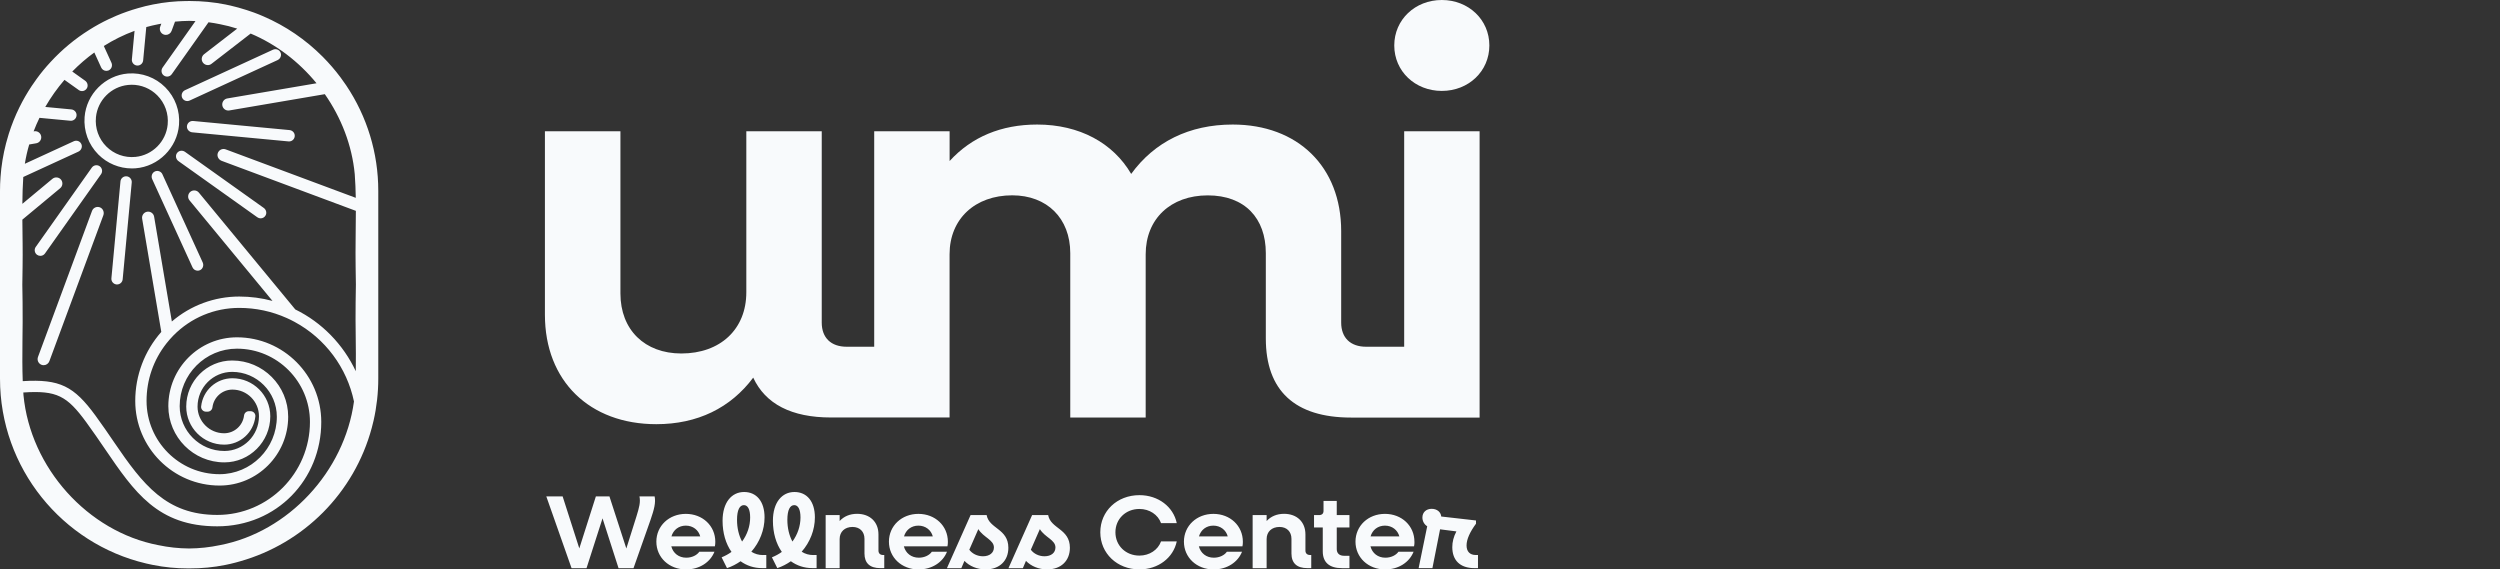 <svg width="180" height="41" viewBox="0 0 180 41" fill="none" xmlns="http://www.w3.org/2000/svg">
<rect x="0" y="0" width="180" height="41" fill="#333333" stroke="none"/>
<g clip-path="url(#clip0_569_16875)">
<path d="M24.925 6.146C24.797 5.955 24.661 5.762 24.52 5.574C24.129 5.05 23.697 4.55 23.237 4.087C22 2.846 20.566 1.869 18.974 1.181C18.75 1.083 18.521 0.99 18.294 0.907C17.949 0.781 17.599 0.669 17.246 0.57C17.227 0.564 17.208 0.559 17.189 0.553C17.129 0.537 17.069 0.522 17.009 0.506C16.748 0.436 16.485 0.373 16.218 0.32C15.385 0.156 14.541 0.074 13.7 0.074C13.673 0.074 13.646 0.074 13.619 0.074C13.543 0.074 13.466 0.074 13.391 0.075C12.599 0.083 11.805 0.164 11.019 0.322C10.653 0.393 10.292 0.482 9.935 0.587C9.411 0.736 8.891 0.917 8.387 1.129C8.211 1.201 8.03 1.283 7.818 1.384C7.341 1.61 6.87 1.87 6.417 2.156C5.397 2.796 4.466 3.57 3.651 4.453C3.287 4.843 2.945 5.258 2.635 5.687C2.514 5.85 2.393 6.023 2.277 6.2C1.954 6.685 1.657 7.201 1.394 7.736C1.093 8.346 0.836 8.988 0.63 9.64C0.558 9.868 0.493 10.095 0.436 10.317C0.229 11.114 0.095 11.933 0.037 12.752C0.012 13.081 0 13.414 0 13.74V27.26C0 33.718 4.488 39.145 10.5 40.564C10.508 40.567 10.518 40.568 10.526 40.571C10.658 40.602 10.79 40.631 10.922 40.657C10.954 40.663 10.985 40.671 11.018 40.677C11.846 40.843 12.683 40.925 13.518 40.925C13.552 40.925 13.585 40.925 13.617 40.925C13.634 40.925 13.65 40.925 13.666 40.925C14.518 40.927 15.373 40.847 16.217 40.677C16.458 40.631 16.695 40.573 16.932 40.512C16.97 40.503 17.008 40.492 17.046 40.482C17.136 40.458 17.225 40.433 17.313 40.407C21.837 39.119 25.5 35.524 26.769 30.797C26.815 30.627 26.858 30.457 26.896 30.29C27.122 29.3 27.236 28.28 27.236 27.26V13.74C27.236 11.028 26.437 8.401 24.925 6.146ZM5.668 6.485C5.737 6.534 5.819 6.56 5.903 6.56C6.054 6.56 6.193 6.477 6.264 6.342C6.359 6.161 6.301 5.932 6.128 5.81L5.203 5.15C5.693 4.649 6.226 4.19 6.791 3.778L7.287 4.865C7.353 5.01 7.499 5.103 7.657 5.103C7.744 5.103 7.829 5.076 7.899 5.022C8.055 4.909 8.106 4.694 8.022 4.512L7.475 3.312C8.172 2.872 8.914 2.505 9.687 2.221L9.495 4.272C9.485 4.381 9.517 4.487 9.587 4.572C9.656 4.656 9.754 4.708 9.863 4.719C10.088 4.739 10.285 4.573 10.307 4.35L10.532 1.949C10.818 1.87 11.105 1.801 11.398 1.745C11.47 1.73 11.542 1.718 11.616 1.704L11.535 1.922C11.494 2.031 11.498 2.151 11.546 2.257C11.594 2.363 11.681 2.445 11.791 2.486C11.839 2.503 11.891 2.513 11.944 2.513C12.124 2.513 12.288 2.398 12.354 2.227L12.601 1.558C12.941 1.524 13.28 1.505 13.62 1.502C13.773 1.502 13.924 1.509 14.075 1.517L11.711 4.859C11.592 5.028 11.606 5.251 11.744 5.392C11.823 5.47 11.926 5.515 12.035 5.515C12.167 5.515 12.291 5.451 12.367 5.342L15.013 1.603C15.29 1.64 15.566 1.685 15.84 1.743C16.261 1.824 16.673 1.931 17.079 2.061L14.696 3.902C14.603 3.974 14.543 4.077 14.528 4.193C14.513 4.309 14.545 4.423 14.616 4.516C14.696 4.619 14.816 4.682 14.946 4.686C15.049 4.692 15.148 4.658 15.227 4.596L18.047 2.416C19.884 3.19 21.517 4.44 22.79 5.995L16.364 7.088C16.128 7.129 15.968 7.356 16.007 7.593C16.043 7.805 16.224 7.958 16.438 7.958C16.463 7.958 16.488 7.957 16.511 7.952L23.387 6.78C24.569 8.474 25.345 10.457 25.542 12.543C25.584 13.11 25.606 13.676 25.616 14.244L16.248 10.754C16.133 10.712 16.005 10.719 15.894 10.776C15.785 10.833 15.704 10.935 15.672 11.055C15.616 11.269 15.743 11.5 15.96 11.581L25.622 15.181C25.622 16.526 25.583 17.873 25.605 19.212C25.609 19.638 25.616 20.066 25.624 20.495C25.616 20.925 25.609 21.352 25.605 21.777C25.578 23.422 25.646 25.077 25.616 26.727C24.721 24.813 23.184 23.218 21.261 22.28L14.32 13.87C14.168 13.683 13.893 13.657 13.704 13.811C13.615 13.886 13.559 13.992 13.548 14.109C13.537 14.226 13.572 14.339 13.647 14.428L19.619 21.666C18.841 21.457 18.038 21.351 17.226 21.351C15.441 21.351 13.728 21.987 12.373 23.147L11.097 15.603C11.078 15.487 11.015 15.387 10.92 15.319C10.825 15.251 10.709 15.225 10.593 15.244C10.356 15.284 10.195 15.511 10.235 15.749L11.613 23.898C10.402 25.273 9.738 27.035 9.738 28.866C9.738 32.227 12.461 34.96 15.81 34.96C18.533 34.96 20.749 32.737 20.749 30.004C20.749 27.772 18.94 25.956 16.717 25.956C14.893 25.956 13.409 27.445 13.409 29.276C13.409 30.787 14.633 32.014 16.137 32.014C17.295 32.014 18.262 31.142 18.386 29.986C18.397 29.891 18.366 29.794 18.3 29.722C18.235 29.648 18.14 29.606 18.042 29.606H17.915C17.741 29.606 17.594 29.739 17.572 29.915C17.485 30.645 16.868 31.195 16.135 31.195C15.081 31.195 14.223 30.334 14.223 29.276C14.223 27.897 15.341 26.775 16.715 26.775C18.49 26.775 19.932 28.224 19.932 30.004C19.932 32.286 18.082 34.142 15.808 34.142C12.909 34.142 10.552 31.775 10.552 28.866C10.552 27.351 11.046 25.92 11.982 24.728C12.14 24.528 12.309 24.336 12.484 24.156C13.749 22.875 15.433 22.169 17.225 22.169C18.419 22.169 19.574 22.416 20.655 22.902C20.844 22.986 21.028 23.078 21.202 23.172C23.427 24.37 24.98 26.485 25.486 28.906C24.8 33.95 20.762 38.305 15.836 39.25C15.103 39.406 14.36 39.485 13.615 39.491C12.87 39.485 12.126 39.406 11.394 39.25C6.318 38.276 2.187 33.684 1.69 28.448C1.686 28.386 1.683 28.322 1.679 28.259C4.092 28.1 4.818 28.496 6.219 30.412C6.7 31.07 7.133 31.704 7.551 32.317C9.677 35.433 11.355 37.895 15.642 37.895C19.929 37.895 23.131 34.525 23.131 30.381C23.131 27.021 20.407 24.287 17.058 24.287C14.335 24.287 12.12 26.511 12.12 29.244C12.12 31.476 13.929 33.291 16.153 33.291C17.976 33.291 19.461 31.801 19.461 29.971C19.461 28.462 18.236 27.234 16.733 27.234C15.574 27.234 14.606 28.105 14.482 29.261C14.471 29.357 14.502 29.453 14.568 29.524C14.633 29.598 14.729 29.64 14.827 29.64H14.953C15.128 29.64 15.275 29.506 15.296 29.331C15.384 28.601 16.002 28.051 16.734 28.051C17.788 28.051 18.646 28.912 18.646 29.97C18.646 31.349 17.528 32.471 16.154 32.471C14.38 32.471 12.937 31.022 12.937 29.242C12.937 26.96 14.786 25.104 17.06 25.104C19.959 25.104 22.316 27.471 22.316 30.379C22.316 34.071 19.323 37.075 15.644 37.075C11.964 37.075 10.292 34.885 8.225 31.854C7.801 31.233 7.364 30.592 6.877 29.927C5.322 27.802 4.309 27.279 1.637 27.442C1.566 25.553 1.657 23.659 1.626 21.776C1.622 21.351 1.615 20.924 1.607 20.493C1.615 20.064 1.622 19.637 1.626 19.21C1.645 18.082 1.619 16.949 1.61 15.814L4.334 13.55C4.52 13.396 4.545 13.119 4.392 12.931C4.238 12.748 3.961 12.722 3.776 12.874L1.61 14.676C1.615 14.03 1.634 13.386 1.676 12.743L5.642 10.919C5.838 10.829 5.939 10.604 5.872 10.408C5.834 10.299 5.752 10.209 5.647 10.164C5.541 10.12 5.421 10.121 5.316 10.168L1.788 11.792C1.864 11.322 1.969 10.857 2.103 10.403L2.608 10.317C2.723 10.296 2.824 10.234 2.891 10.137C2.958 10.042 2.984 9.926 2.965 9.812C2.945 9.696 2.883 9.595 2.787 9.527C2.692 9.459 2.576 9.433 2.462 9.452L2.42 9.459C2.546 9.128 2.688 8.803 2.842 8.484L5.067 8.694C5.198 8.706 5.322 8.656 5.407 8.56C5.486 8.473 5.523 8.361 5.511 8.243C5.492 8.05 5.333 7.896 5.131 7.877L3.259 7.7C3.658 7.008 4.122 6.354 4.642 5.75L5.663 6.477L5.668 6.485ZM9.494 12.128C9.584 12.128 9.672 12.124 9.762 12.117C11.411 11.988 12.754 10.642 12.889 8.989C12.971 7.984 12.61 7 11.902 6.288C11.194 5.575 10.213 5.216 9.212 5.293C7.564 5.426 6.223 6.772 6.091 8.425C6.012 9.429 6.372 10.412 7.078 11.122C7.721 11.768 8.59 12.127 9.494 12.127V12.128ZM6.908 8.438C7.031 7.215 8.004 6.239 9.223 6.116C9.312 6.106 9.4 6.102 9.487 6.102C10.175 6.102 10.833 6.373 11.323 6.865C11.876 7.42 12.149 8.189 12.072 8.973C11.951 10.197 10.976 11.175 9.755 11.297C8.974 11.375 8.209 11.101 7.656 10.547C7.103 9.991 6.83 9.223 6.909 8.439L6.908 8.438ZM9.485 13.14L8.832 20.11C8.812 20.322 8.638 20.481 8.426 20.481C8.414 20.481 8.402 20.481 8.388 20.48C8.164 20.458 7.999 20.259 8.021 20.034L8.673 13.063C8.693 12.839 8.892 12.674 9.117 12.694C9.34 12.716 9.506 12.915 9.485 13.14ZM2.574 17.778L6.611 12.068C6.674 11.98 6.768 11.92 6.875 11.902C6.983 11.884 7.091 11.909 7.179 11.971C7.363 12.102 7.405 12.358 7.276 12.542L3.238 18.25C3.162 18.358 3.038 18.422 2.906 18.422C2.822 18.422 2.74 18.396 2.67 18.347C2.487 18.216 2.444 17.96 2.574 17.776V17.778ZM13.089 6.955C13.047 6.768 13.146 6.573 13.327 6.49L19.658 3.578C19.763 3.53 19.883 3.529 19.989 3.574C20.095 3.619 20.177 3.708 20.214 3.817C20.28 4.013 20.18 4.237 19.983 4.328L13.655 7.239C13.601 7.264 13.544 7.276 13.485 7.276C13.293 7.276 13.13 7.144 13.086 6.955H13.089ZM13.906 8.711L20.84 9.365C21.042 9.384 21.201 9.538 21.22 9.731C21.231 9.85 21.195 9.963 21.116 10.049C21.039 10.134 20.929 10.184 20.814 10.184C20.802 10.184 20.79 10.184 20.776 10.182L13.846 9.528C13.631 9.508 13.461 9.33 13.459 9.121C13.459 9.006 13.507 8.895 13.591 8.818C13.676 8.74 13.79 8.702 13.905 8.711H13.906ZM12.988 10.862C13.1 10.837 13.218 10.862 13.312 10.927L18.991 14.971C19.164 15.095 19.222 15.324 19.126 15.504C19.055 15.639 18.916 15.722 18.765 15.722C18.68 15.722 18.599 15.696 18.529 15.645L12.852 11.602C12.676 11.477 12.619 11.239 12.721 11.058C12.779 10.957 12.875 10.885 12.988 10.86V10.862ZM11.693 12.547L14.594 18.895C14.689 19.103 14.607 19.351 14.413 19.447C14.355 19.476 14.294 19.49 14.232 19.49C14.072 19.49 13.927 19.396 13.861 19.251L10.959 12.9C10.873 12.712 10.932 12.488 11.095 12.377C11.196 12.309 11.319 12.29 11.434 12.323C11.55 12.355 11.644 12.437 11.695 12.546L11.693 12.547ZM7.439 15.505L3.554 26.008C3.49 26.18 3.327 26.294 3.144 26.294C3.093 26.294 3.041 26.285 2.992 26.267C2.766 26.183 2.651 25.931 2.734 25.703L6.626 15.185C6.668 15.069 6.758 14.977 6.873 14.931C6.987 14.884 7.116 14.89 7.228 14.944C7.427 15.041 7.52 15.289 7.439 15.505Z" fill="#F8FAFC"/>
</g>
<g clip-path="url(#clip1_569_16875)">
<path d="M39.333 35.739H40.509L41.71 39.485L42.903 35.739H43.879L45.096 39.491L45.83 37.163C46.024 36.533 46.126 36.153 46.041 35.739H47.133C47.224 36.189 47.102 36.667 46.83 37.455L45.613 40.908H44.535L43.382 37.32L42.23 40.908H41.152L39.333 35.739ZM51.502 39.006C51.502 37.858 50.587 36.999 49.38 36.999C48.173 36.999 47.258 37.861 47.258 38.999C47.258 40.137 48.173 41 49.397 41C50.356 41 51.138 40.485 51.44 39.727H50.349C50.179 39.973 49.822 40.154 49.411 40.154C48.87 40.154 48.465 39.832 48.333 39.337H51.471C51.495 39.249 51.502 39.104 51.502 39.009V39.006ZM48.343 38.622C48.482 38.15 48.87 37.845 49.38 37.845C49.89 37.845 50.295 38.16 50.417 38.622H48.34H48.343ZM54.932 39.964C54.623 39.964 54.344 39.882 54.096 39.724C54.701 39.035 55.048 38.15 55.048 37.251C55.048 36.097 54.466 35.424 53.576 35.424C52.685 35.424 52.025 36.166 52.025 37.497C52.025 38.373 52.256 39.154 52.668 39.737C52.45 39.895 52.212 40.023 51.957 40.128L52.345 40.905C52.702 40.787 53.025 40.613 53.321 40.41C53.756 40.724 54.279 40.905 54.878 40.905H55.174V39.96H54.936L54.932 39.964ZM53.429 38.989C53.198 38.563 53.066 38.022 53.066 37.432C53.066 36.707 53.259 36.369 53.562 36.369C53.841 36.369 54.011 36.677 54.011 37.255C54.011 37.884 53.803 38.484 53.429 38.993V38.989ZM58.557 39.964C58.247 39.964 57.968 39.882 57.72 39.724C58.325 39.035 58.672 38.15 58.672 37.251C58.672 36.097 58.091 35.424 57.2 35.424C56.309 35.424 55.65 36.166 55.65 37.497C55.65 38.373 55.881 39.154 56.292 39.737C56.075 39.895 55.837 40.023 55.578 40.128L55.966 40.905C56.323 40.787 56.646 40.613 56.942 40.41C57.377 40.724 57.904 40.905 58.499 40.905H58.795V39.96H58.553L58.557 39.964ZM57.054 38.989C56.823 38.563 56.69 38.022 56.69 37.432C56.69 36.707 56.884 36.369 57.186 36.369C57.465 36.369 57.635 36.677 57.635 37.255C57.635 37.884 57.424 38.484 57.054 38.993V38.989ZM59.447 37.087H60.454V37.514C60.763 37.176 61.198 36.995 61.708 36.995C62.637 36.995 63.249 37.579 63.249 38.478V39.639C63.249 39.842 63.371 39.96 63.582 39.96H63.667V40.905H63.381C62.63 40.905 62.242 40.544 62.242 39.849V38.793C62.242 38.275 61.902 37.94 61.382 37.94C60.824 37.94 60.454 38.284 60.454 38.809V40.908H59.447V37.087ZM68.247 39.006C68.247 37.858 67.332 36.999 66.125 36.999C64.918 36.999 64.003 37.861 64.003 38.999C64.003 40.137 64.918 41 66.139 41C67.101 41 67.883 40.485 68.182 39.727H67.091C66.921 39.973 66.564 40.154 66.156 40.154C65.615 40.154 65.21 39.832 65.078 39.337H68.216C68.24 39.249 68.247 39.104 68.247 39.009V39.006ZM65.088 38.622C65.227 38.15 65.615 37.845 66.125 37.845C66.635 37.845 67.04 38.16 67.162 38.622H65.088ZM71.035 37.087H69.882L68.179 40.908H69.216L69.44 40.383C69.797 40.757 70.344 40.997 70.967 40.997C71.98 40.997 72.602 40.361 72.602 39.439C72.602 38.061 71.215 38.075 71.038 37.087H71.035ZM70.773 40.052C70.368 40.052 69.998 39.865 69.79 39.58L70.44 38.097C70.81 38.698 71.562 38.868 71.562 39.416C71.562 39.806 71.245 40.052 70.773 40.052ZM75.465 37.087H74.312L72.609 40.908H73.646L73.87 40.383C74.227 40.757 74.775 40.997 75.397 40.997C76.41 40.997 77.032 40.361 77.032 39.439C77.032 38.061 75.645 38.075 75.468 37.087H75.465ZM75.203 40.052C74.798 40.052 74.428 39.865 74.22 39.58L74.87 38.097C75.24 38.698 75.992 38.868 75.992 39.416C75.992 39.806 75.676 40.052 75.203 40.052ZM79.222 38.324C79.222 36.802 80.429 35.651 82.04 35.651C83.397 35.651 84.482 36.49 84.726 37.664H83.594C83.377 37.058 82.765 36.645 82.037 36.645C81.054 36.645 80.31 37.363 80.31 38.324C80.31 39.285 81.054 40.003 82.037 40.003C82.765 40.003 83.377 39.59 83.594 38.983H84.726C84.478 40.16 83.394 40.997 82.04 40.997C80.429 40.997 79.222 39.842 79.222 38.324ZM89.486 39.006C89.486 37.858 88.572 36.999 87.365 36.999C86.158 36.999 85.243 37.861 85.243 38.999C85.243 40.137 86.158 41 87.382 41C88.341 41 89.123 40.485 89.425 39.727H88.334C88.164 39.973 87.807 40.154 87.395 40.154C86.855 40.154 86.45 39.832 86.318 39.337H89.456C89.48 39.249 89.486 39.104 89.486 39.009V39.006ZM86.324 38.622C86.464 38.15 86.851 37.845 87.361 37.845C87.871 37.845 88.276 38.16 88.398 38.622H86.321H86.324ZM90.19 37.087H91.197V37.514C91.506 37.176 91.941 36.995 92.451 36.995C93.379 36.995 93.991 37.579 93.991 38.478V39.639C93.991 39.842 94.114 39.96 94.325 39.96H94.41V40.905H94.124C93.373 40.905 92.985 40.544 92.985 39.849V38.793C92.985 38.275 92.645 37.94 92.125 37.94C91.567 37.94 91.197 38.284 91.197 38.809V40.908H90.19V37.087ZM95.239 39.701V37.979H94.61V37.087H94.967C95.178 37.087 95.294 36.982 95.294 36.779V36.067H96.246V37.087H97.16V37.979H96.246V39.537C96.246 39.836 96.439 40.016 96.766 40.016H97.16V40.908H96.62C95.712 40.908 95.239 40.488 95.239 39.701ZM101.839 39.006C101.839 37.858 100.924 36.999 99.717 36.999C98.51 36.999 97.595 37.861 97.595 38.999C97.595 40.137 98.51 41 99.734 41C100.696 41 101.475 40.485 101.777 39.727H100.686C100.516 39.973 100.159 40.154 99.748 40.154C99.207 40.154 98.802 39.832 98.673 39.337H101.811C101.835 39.249 101.842 39.104 101.842 39.009L101.839 39.006ZM98.68 38.622C98.819 38.15 99.207 37.845 99.717 37.845C100.227 37.845 100.632 38.16 100.754 38.622H98.677H98.68ZM102.753 37.888C102.542 37.753 102.413 37.52 102.413 37.258C102.413 36.891 102.685 36.635 103.08 36.635C103.474 36.635 103.739 36.874 103.77 37.189L106.272 37.474V37.707C105.837 38.297 105.592 38.832 105.592 39.272C105.592 39.711 105.834 39.96 106.252 39.96H106.415V40.905H106.16C105.113 40.905 104.565 40.334 104.565 39.393C104.565 39.026 104.657 38.645 104.861 38.261L103.685 38.111L103.134 40.905H102.141L102.76 37.888H102.753ZM103.811 6.546C105.732 6.546 107.234 5.133 107.234 3.273C107.234 1.414 105.732 0 103.811 0C101.89 0 100.387 1.414 100.387 3.273C100.387 5.133 101.89 6.546 103.811 6.546ZM101.094 24.965H98.36C97.232 24.965 96.565 24.319 96.565 23.227V16.641C96.565 11.994 93.434 8.967 88.755 8.967C85.624 8.967 83.115 10.22 81.445 12.522C80.15 10.302 77.729 8.967 74.679 8.967C72.089 8.967 69.96 9.856 68.372 11.594V9.452H62.943V24.965H60.96C59.832 24.965 59.165 24.319 59.165 23.227V9.452H53.735V21.046C53.735 23.712 51.855 25.451 49.057 25.451C46.425 25.451 44.671 23.755 44.671 21.128V9.452H39.234V22.663C39.234 27.432 42.451 30.541 47.255 30.541C50.22 30.541 52.603 29.37 54.232 27.189C55.109 29.088 56.989 30.059 59.828 30.059H68.369V18.304C68.369 15.759 70.208 14.063 72.881 14.063C75.387 14.063 77.059 15.72 77.059 18.226V30.062H82.489V18.308C82.489 15.762 84.284 14.067 86.96 14.067C89.636 14.067 91.139 15.723 91.139 18.229V24.369C91.139 28.127 93.226 30.065 97.279 30.065H106.531V9.452H101.101V24.965H101.094Z" fill="#F8FAFC"/>
</g>
<defs>
<clipPath id="clip0_569_16875">
<rect width="27.235" height="40.852" fill="white" transform="translate(0 0.074)"/>
</clipPath>
<clipPath id="clip1_569_16875">
<rect width="68" height="41" fill="white" transform="translate(39.234)"/>
</clipPath>
</defs>
</svg>
